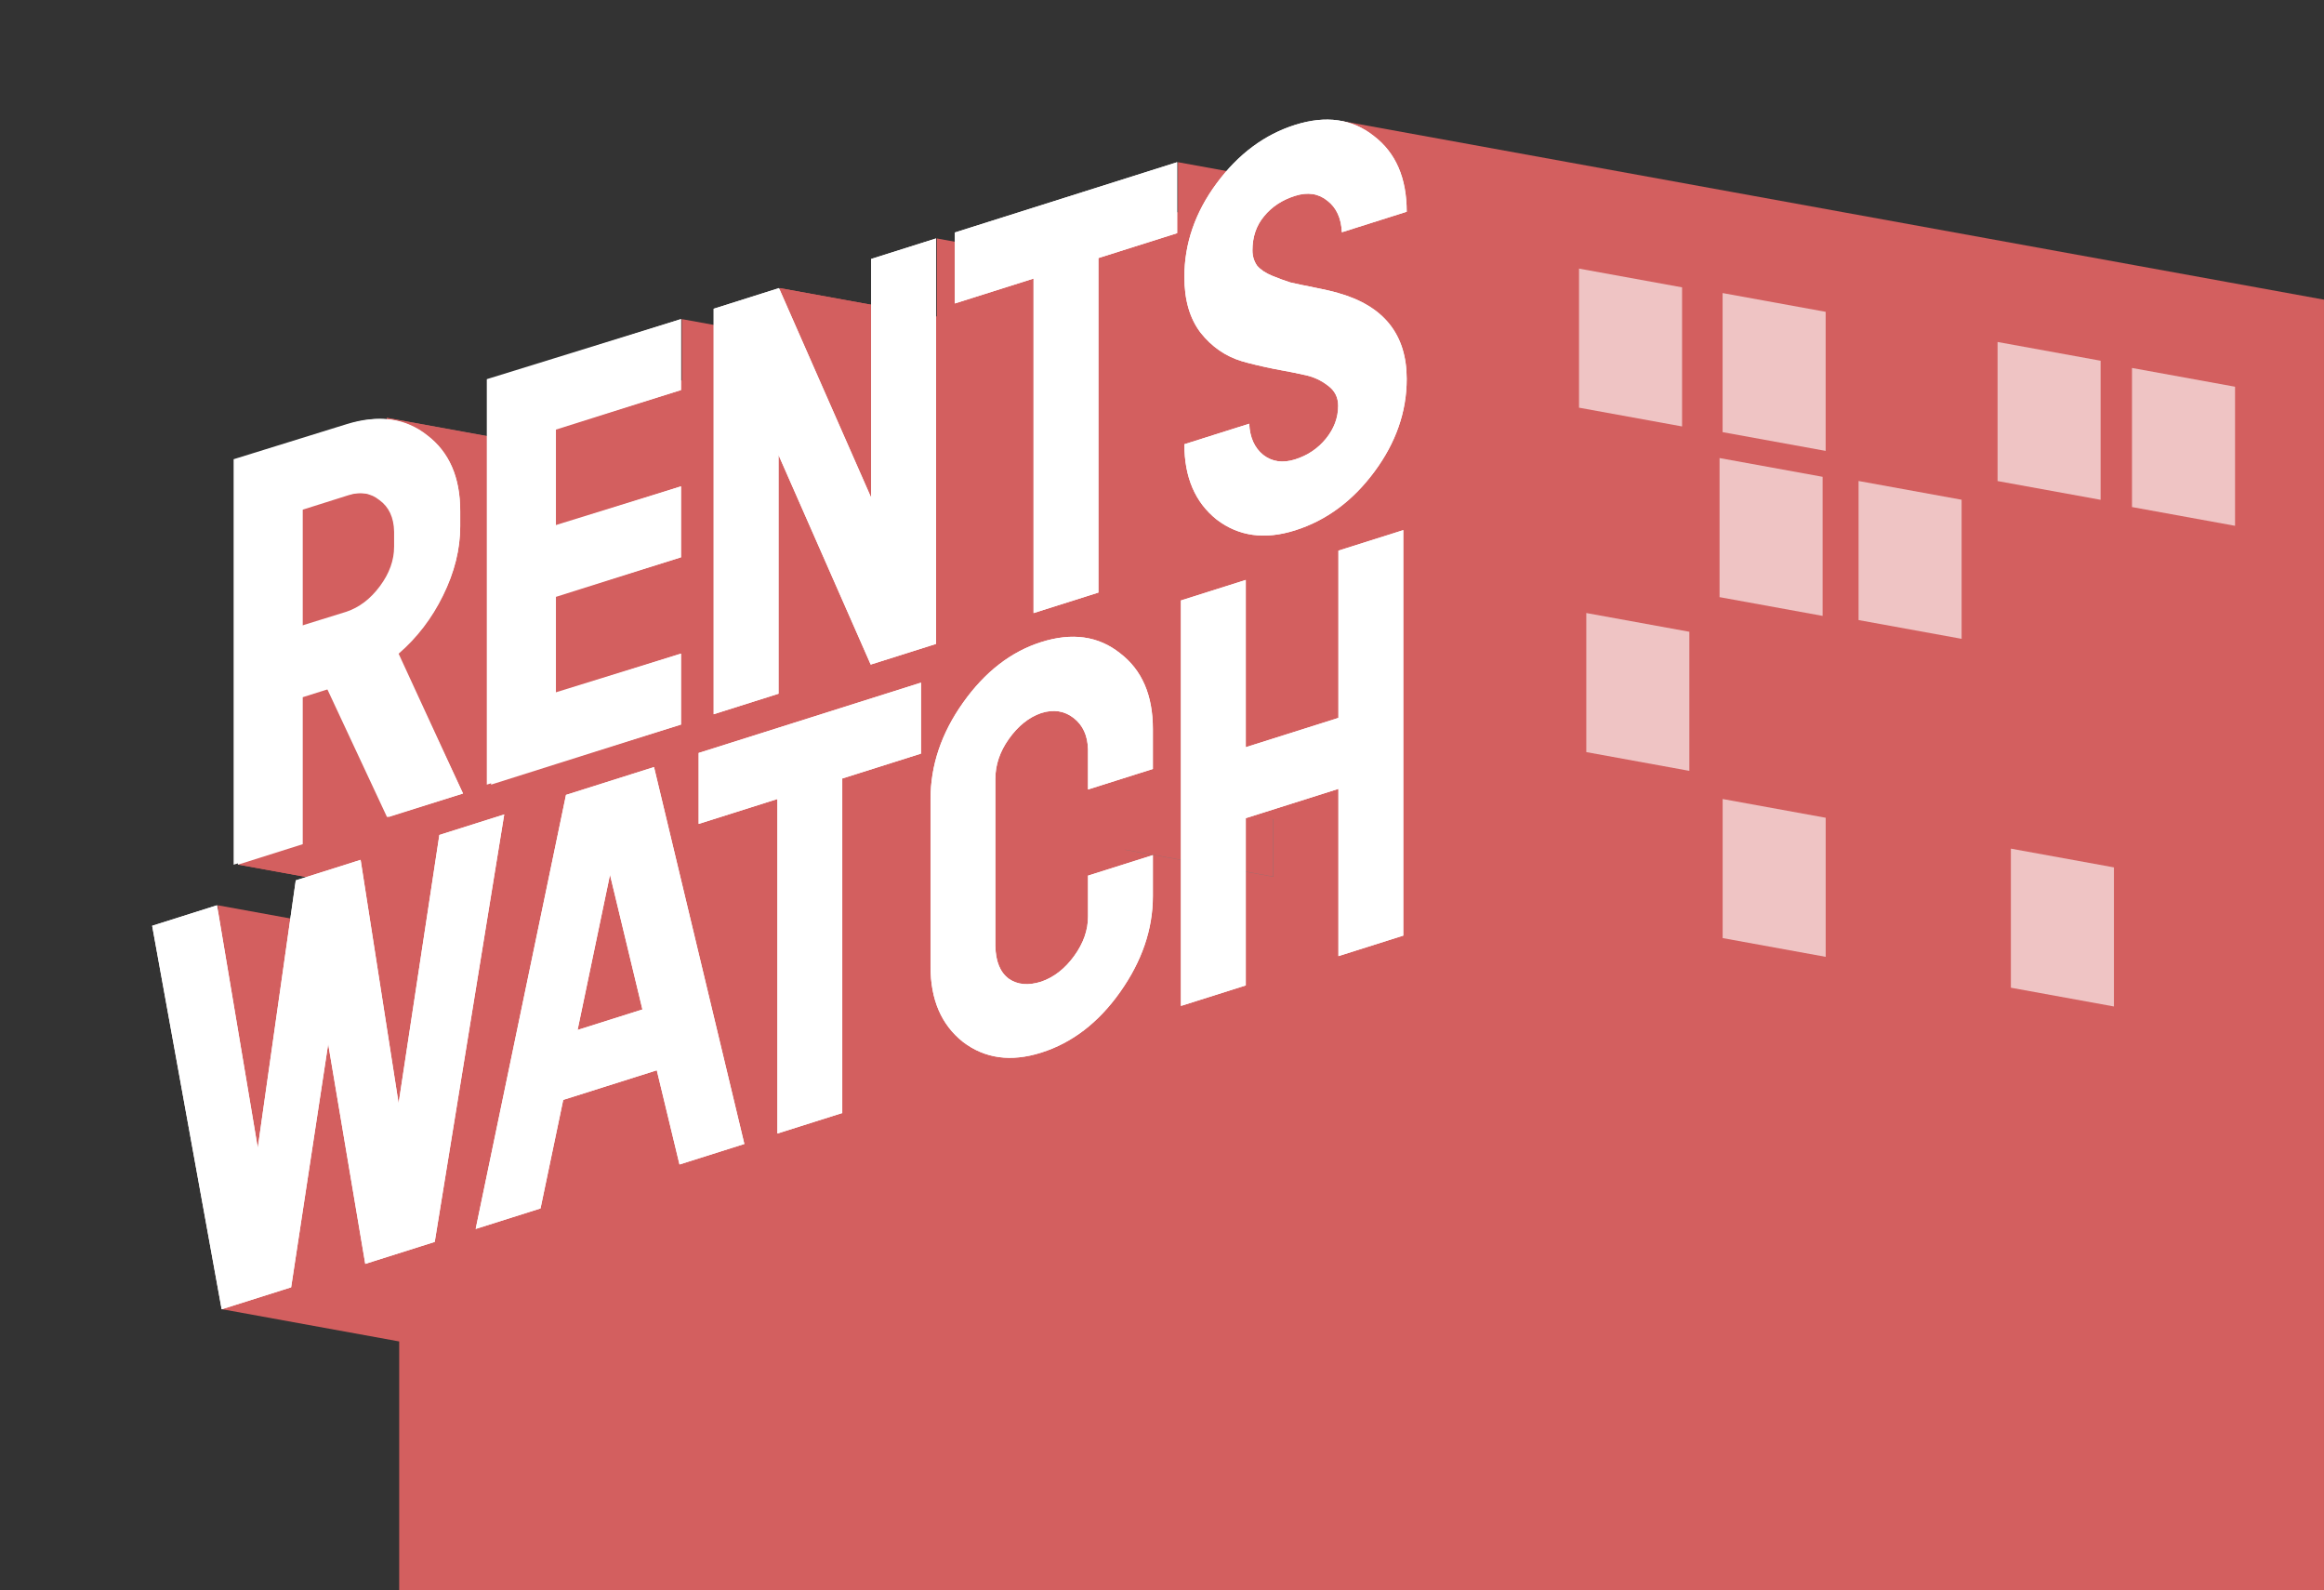 <?xml version="1.0" encoding="UTF-8" standalone="no"?>
<!-- Created with Inkscape (http://www.inkscape.org/) -->

<svg
   xmlns:dc="http://purl.org/dc/elements/1.1/"
   xmlns:cc="http://creativecommons.org/ns#"
   xmlns:rdf="http://www.w3.org/1999/02/22-rdf-syntax-ns#"
   xmlns:svg="http://www.w3.org/2000/svg"
   xmlns="http://www.w3.org/2000/svg"
   xmlns:sodipodi="http://sodipodi.sourceforge.net/DTD/sodipodi-0.dtd"
   xmlns:inkscape="http://www.inkscape.org/namespaces/inkscape"
   width="116.495mm"
   height="79.687mm"
   viewBox="0 0 412.776 282.355"
   id="svg5767"
   version="1.1"
   inkscape:version="0.91 r13725"
   sodipodi:docname="site-logo.svg"
   inkscape:export-filename="/home/rlafuente/ownCloud/Journalism++/WIP/Rentswatch/logo/logo-rentswatch-02.png"
   inkscape:export-xdpi="179.91766"
   inkscape:export-ydpi="179.91766">
  <rect x="0" y="0" width="412.776" height="282.355" fill="#333333" stroke="none"/>
  <defs
     id="defs5769">
    <clipPath
       clipPathUnits="userSpaceOnUse"
       id="clipPath5273">
      <rect
         y="1172.066"
         x="170.298"
         height="257.431"
         width="275.595"
         id="rect5275"
         style="color:#000000;clip-rule:nonzero;display:inline;overflow:visible;visibility:visible;opacity:1;isolation:auto;mix-blend-mode:normal;color-interpolation:sRGB;color-interpolation-filters:linearRGB;solid-color:#000000;solid-opacity:1;fill:none;fill-opacity:1;fill-rule:nonzero;stroke:#906f6f;stroke-width:4.627;stroke-linecap:round;stroke-linejoin:round;stroke-miterlimit:4;stroke-dasharray:none;stroke-dashoffset:0;stroke-opacity:1;marker:none;color-rendering:auto;image-rendering:auto;shape-rendering:auto;text-rendering:auto;enable-background:accumulate" />
    </clipPath>
    <inkscape:path-effect
       effect="spiro"
       id="path-effect4528"
       is_visible="true" />
    <inkscape:path-effect
       effect="spiro"
       id="path-effect5605"
       is_visible="true" />
  </defs>
  <sodipodi:namedview
     id="base"
     pagecolor="#ffffff"
     bordercolor="#666666"
     borderopacity="1.0"
     inkscape:pageopacity="0.0"
     inkscape:pageshadow="2"
     inkscape:zoom="0.98994949"
     inkscape:cx="34.673888"
     inkscape:cy="218.31576"
     inkscape:document-units="px"
     inkscape:current-layer="layer1"
     showgrid="false"
     inkscape:window-width="1920"
     inkscape:window-height="1056"
     inkscape:window-x="0"
     inkscape:window-y="24"
     inkscape:window-maximized="1"
     inkscape:object-nodes="true"
     fit-margin-top="0"
     fit-margin-left="0"
     fit-margin-right="0"
     fit-margin-bottom="0" />
  <g
     inkscape:label="Layer 1"
     inkscape:groupmode="layer"
     id="layer1"
     transform="translate(-169.706,-350.306)">
    <path
       style="color:#000000;clip-rule:nonzero;display:inline;overflow:visible;visibility:visible;opacity:1;isolation:auto;mix-blend-mode:normal;color-interpolation:sRGB;color-interpolation-filters:linearRGB;solid-color:#000000;solid-opacity:1;fill:#d35f5f;fill-opacity:1;fill-rule:nonzero;stroke:none;stroke-width:5;stroke-linecap:round;stroke-linejoin:round;stroke-miterlimit:4;stroke-dasharray:none;stroke-dashoffset:0;stroke-opacity:1;marker:none;color-rendering:auto;image-rendering:auto;shape-rendering:auto;text-rendering:auto;enable-background:accumulate"
       d="m 407.919,371.776 0,12.602 -28.994,-5.271 0,8.908 -16,-2.908 0,12.418 -26.83,-4.877 0,13.889 -27.891,-5.07 0,8.666 -17.406,-3.164 0,10.898 -18.215,-3.312 0,5.902 -15.52,-2.822 0,22.395 -44.969,-8.176 0,19.162 0,33.676 0,19.162 21.797,3.963 0,7.879 -25.506,-4.637 0,52.838 0.824,0.15 0,18.752 31.398,5.709 0,44.154 341.873,0 0,-229.145 -17.15,-3.119 -157.412,-28.621 z"
       id="rect4464"
       inkscape:connector-curvature="0" />
    <rect
       style="color:#000000;clip-rule:nonzero;display:inline;overflow:visible;visibility:visible;opacity:1;isolation:auto;mix-blend-mode:normal;color-interpolation:sRGB;color-interpolation-filters:linearRGB;solid-color:#000000;solid-opacity:1;fill:#906f6f;fill-opacity:1;fill-rule:nonzero;stroke:none;stroke-width:5;stroke-linecap:round;stroke-linejoin:round;stroke-miterlimit:4;stroke-dasharray:none;stroke-dashoffset:0;stroke-opacity:1;marker:none;color-rendering:auto;image-rendering:auto;shape-rendering:auto;text-rendering:auto;enable-background:accumulate"
       id="rect4368"
       width="159.993"
       height="52.838"
       x="242.32"
       y="381.15"
       transform="matrix(0.984,0.179,0,1,0,0)" />
    <path
       style="color:#000000;clip-rule:nonzero;display:inline;overflow:visible;visibility:visible;opacity:1;isolation:auto;mix-blend-mode:normal;color-interpolation:sRGB;color-interpolation-filters:linearRGB;solid-color:#000000;solid-opacity:1;fill:#d35f5f;fill-opacity:1;fill-rule:nonzero;stroke:none;stroke-width:5;stroke-linecap:round;stroke-linejoin:round;stroke-miterlimit:4;stroke-dasharray:none;stroke-dashoffset:0;stroke-opacity:1;marker:none;color-rendering:auto;image-rendering:auto;shape-rendering:auto;text-rendering:auto;enable-background:accumulate"
       d="m 308.204,401.466 0,25.467 -51.141,-9.299 0,10.254 -18.652,-3.391 0,12.141 -26.316,-4.785 0,52.838 0,19.162 157.412,28.619 0,-19.162 0,-12.139 26.316,4.785 0,-10.254 18.652,3.391 0,-25.467 51.141,9.299 0,-52.838 -157.412,-28.621 z"
       id="rect4406"
       inkscape:connector-curvature="0" />
    <g
       id="g4394"
       style="fill:#ffffff"
       transform="translate(-0.046,-819.953)">
      <path
         style="font-style:normal;font-variant:normal;font-weight:bold;font-stretch:ultra-condensed;font-size:medium;line-height:125%;font-family:Reglo;-inkscape-font-specification:'Reglo Bold Ultra-Condensed';letter-spacing:0px;word-spacing:0px;fill:#ffffff;fill-opacity:1;stroke:none;stroke-width:1px;stroke-linecap:butt;stroke-linejoin:miter;stroke-opacity:1"
         inkscape:connector-curvature="0"
         id="path4332"
         d="m 212.004,1323.804 0,-72 0.823,-0.26 10.696,-3.382 8.145,-2.575 q 8.228,-2.601 13.987,1.968 5.842,4.453 5.842,13.453 l 0,2.7 q 0,6.12 -3.044,12.302 -2.962,6.066 -7.899,10.327 l 11.437,24.824 -13.247,4.188 -10.449,-22.796 -4.772,1.509 0,26.1 -11.519,3.642 z m 27.974,-56.455 0,-2.7 q -0.082,-3.754 -2.551,-5.584 -2.386,-1.946 -5.759,-0.879 l -8.145,2.575 0,20.7 8.145,-2.575 q 3.373,-1.157 5.842,-4.547 2.468,-3.39 2.468,-6.99 z" />
      <path
         style="font-style:normal;font-variant:normal;font-weight:bold;font-stretch:ultra-condensed;font-size:medium;line-height:125%;font-family:Reglo;-inkscape-font-specification:'Reglo Bold Ultra-Condensed';letter-spacing:0px;word-spacing:0px;fill:#ffffff;fill-opacity:1;stroke:none;stroke-width:1px;stroke-linecap:butt;stroke-linejoin:miter;stroke-opacity:1"
         inkscape:connector-curvature="0"
         id="path4334"
         d="m 268.492,1293.345 22.215,-7.024 0,12.6 -22.215,7.024 -10.696,3.382 -0.823,0.26 0,-72 0.823,-0.26 10.696,-3.382 22.215,-7.024 0,12.6 -22.215,7.024 0,17.1 22.215,-7.024 0,12.6 -22.215,7.024 0,17.1 z" />
      <path
         style="font-style:normal;font-variant:normal;font-weight:bold;font-stretch:ultra-condensed;font-size:medium;line-height:125%;font-family:Reglo;-inkscape-font-specification:'Reglo Bold Ultra-Condensed';letter-spacing:0px;word-spacing:0px;fill:#ffffff;fill-opacity:1;stroke:none;stroke-width:1px;stroke-linecap:butt;stroke-linejoin:miter;stroke-opacity:1"
         inkscape:connector-curvature="0"
         id="path4336"
         d="m 308.03,1293.444 -11.519,3.642 0,-72 0.082,-0.026 11.437,-3.616 0.082,-0.026 16.373,37.213 0,-42.39 11.519,-3.642 0,72 -0.082,0.026 -11.437,3.616 -0.082,0.026 -16.373,-37.213 0,42.39 z" />
      <path
         style="font-style:normal;font-variant:normal;font-weight:bold;font-stretch:ultra-condensed;font-size:medium;line-height:125%;font-family:Reglo;-inkscape-font-specification:'Reglo Bold Ultra-Condensed';letter-spacing:0px;word-spacing:0px;fill:#ffffff;fill-opacity:1;stroke:none;stroke-width:1px;stroke-linecap:butt;stroke-linejoin:miter;stroke-opacity:1"
         inkscape:connector-curvature="0"
         id="path4338"
         d="m 364.846,1275.481 -11.519,3.642 0,-59.4 -13.987,4.422 0,-12.6 39.493,-12.486 0,12.6 -13.987,4.422 0,59.4 z" />
      <path
         style="font-style:normal;font-variant:normal;font-weight:bold;font-stretch:ultra-condensed;font-size:medium;line-height:125%;font-family:Reglo;-inkscape-font-specification:'Reglo Bold Ultra-Condensed';letter-spacing:0px;word-spacing:0px;fill:#ffffff;fill-opacity:1;stroke:none;stroke-width:1px;stroke-linecap:butt;stroke-linejoin:miter;stroke-opacity:1"
         inkscape:connector-curvature="0"
         id="path4340"
         d="m 407.428,1242.308 q 0,-2.25 -1.81,-3.568 -1.728,-1.344 -3.867,-1.837 -2.139,-0.494 -5.759,-1.149 -3.62,-0.745 -5.677,-1.355 -4.361,-1.321 -7.323,-5.065 -2.88,-3.77 -2.88,-9.89 0,-8.91 5.759,-16.671 5.759,-7.761 13.905,-10.336 8.228,-2.601 13.987,1.968 5.842,4.453 5.842,13.453 l -11.519,3.642 q -0.165,-3.728 -2.551,-5.584 -2.386,-1.946 -5.759,-0.879 -3.456,1.093 -5.513,3.633 -2.057,2.45 -2.057,6.05 0,1.53 0.823,2.71 0.905,1.064 2.633,1.778 1.728,0.714 3.291,1.209 1.646,0.38 4.278,0.897 2.633,0.518 4.114,0.949 12.259,3.414 12.259,15.294 0,8.73 -5.759,16.491 -5.759,7.761 -14.069,10.388 -8.063,2.549 -13.905,-1.904 -5.759,-4.569 -5.759,-13.389 l 11.519,-3.642 q 0.165,3.638 2.468,5.52 2.386,1.856 5.677,0.815 3.373,-1.067 5.513,-3.723 2.139,-2.656 2.139,-5.806 z" />
      <path
         style="font-style:normal;font-variant:normal;font-weight:bold;font-stretch:ultra-condensed;font-size:medium;line-height:125%;font-family:Reglo;-inkscape-font-specification:'Reglo Bold Ultra-Condensed';letter-spacing:0px;word-spacing:0px;fill:#ffffff;fill-opacity:1;stroke:none;stroke-width:1px;stroke-linecap:butt;stroke-linejoin:miter;stroke-opacity:1"
         inkscape:connector-curvature="0"
         id="path4344"
         d="m 246.966,1390.784 12.342,-75.902 -11.519,3.642 -7.24,47.649 -6.747,-43.227 -0.823,0.26 -9.873,3.122 -0.823,0.26 -6.747,47.493 -7.24,-43.071 -11.519,3.642 12.342,68.098 2.468,-0.78 8.228,-2.601 1.646,-0.52 6.582,-43.211 6.582,39.049 1.646,-0.52 8.228,-2.601 2.468,-0.78 z" />
      <path
         style="font-style:normal;font-variant:normal;font-weight:bold;font-stretch:ultra-condensed;font-size:medium;line-height:125%;font-family:Reglo;-inkscape-font-specification:'Reglo Bold Ultra-Condensed';letter-spacing:0px;word-spacing:0px;fill:#ffffff;fill-opacity:1;stroke:none;stroke-width:1px;stroke-linecap:butt;stroke-linejoin:miter;stroke-opacity:1"
         inkscape:connector-curvature="0"
         id="path4346"
         d="m 270.282,1311.412 -16.044,77.073 11.519,-3.642 4.032,-19.275 16.62,-5.255 4.032,16.725 11.519,-3.642 -16.044,-66.927 -4.114,1.301 -7.405,2.341 -4.114,1.301 z m 2.057,41.74 5.759,-27.561 5.759,23.919 -11.519,3.642 z" />
      <path
         style="font-style:normal;font-variant:normal;font-weight:bold;font-stretch:ultra-condensed;font-size:medium;line-height:125%;font-family:Reglo;-inkscape-font-specification:'Reglo Bold Ultra-Condensed';letter-spacing:0px;word-spacing:0px;fill:#ffffff;fill-opacity:1;stroke:none;stroke-width:1px;stroke-linecap:butt;stroke-linejoin:miter;stroke-opacity:1"
         inkscape:connector-curvature="0"
         id="path4348"
         d="m 319.348,1367.899 -11.519,3.642 0,-59.4 -13.987,4.422 0,-12.6 39.493,-12.486 0,12.6 -13.987,4.422 0,59.4 z" />
      <path
         style="font-style:normal;font-variant:normal;font-weight:bold;font-stretch:ultra-condensed;font-size:medium;line-height:125%;font-family:Reglo;-inkscape-font-specification:'Reglo Bold Ultra-Condensed';letter-spacing:0px;word-spacing:0px;fill:#ffffff;fill-opacity:1;stroke:none;stroke-width:1px;stroke-linecap:butt;stroke-linejoin:miter;stroke-opacity:1"
         inkscape:connector-curvature="0"
         id="path4350"
         d="m 374.518,1306.806 -11.519,3.642 0,-7.11 q -0.082,-3.664 -2.551,-5.584 -2.468,-1.92 -5.759,-0.879 -3.291,1.131 -5.759,4.611 -2.386,3.364 -2.386,7.054 l 0,29.7 q 0.082,4.114 2.386,5.816 2.304,1.612 5.759,0.519 3.373,-1.157 5.842,-4.547 2.468,-3.39 2.468,-6.99 l 0,-7.29 11.519,-3.642 0,7.29 q 0,8.82 -5.842,17.057 -5.759,8.121 -13.987,10.722 -8.063,2.549 -13.905,-1.904 -5.759,-4.569 -5.759,-13.389 l 0,-29.7 q 0,-9 5.759,-17.121 5.842,-8.237 13.905,-10.786 8.228,-2.601 13.987,1.968 5.842,4.453 5.842,13.453 l 0,7.11 z" />
      <path
         style="font-style:normal;font-variant:normal;font-weight:bold;font-stretch:ultra-condensed;font-size:medium;line-height:125%;font-family:Reglo;-inkscape-font-specification:'Reglo Bold Ultra-Condensed';letter-spacing:0px;word-spacing:0px;fill:#ffffff;fill-opacity:1;stroke:none;stroke-width:1px;stroke-linecap:butt;stroke-linejoin:miter;stroke-opacity:1"
         inkscape:connector-curvature="0"
         id="path4352"
         d="m 418.994,1336.395 -11.519,3.642 0,-29.7 -16.455,5.203 0,29.7 -11.519,3.642 0,-72 11.519,-3.642 0,29.7 16.455,-5.203 0,-29.7 11.519,-3.642 0,72 z" />
    </g>
    <g
       transform="translate(-0.046,-819.953)"
       style="fill:#ffffff"
       id="g4482">
      <path
         d="m 211.246,1323.804 0,-72 0.838,-0.26 10.899,-3.382 8.3,-2.575 q 8.384,-2.601 14.252,1.968 5.952,4.453 5.952,13.453 l 0,2.7 q 0,6.12 -3.102,12.302 -3.018,6.066 -8.048,10.327 l 11.653,24.824 -13.498,4.188 -10.647,-22.796 -4.862,1.509 0,26.1 -11.737,3.642 z m 28.504,-56.455 0,-2.7 q -0.084,-3.754 -2.599,-5.584 -2.431,-1.946 -5.869,-0.879 l -8.3,2.575 0,20.7 8.3,-2.575 q 3.437,-1.157 5.952,-4.547 2.515,-3.39 2.515,-6.99 z"
         id="path4484"
         inkscape:connector-curvature="0"
         style="font-style:normal;font-variant:normal;font-weight:bold;font-stretch:ultra-condensed;font-size:medium;line-height:125%;font-family:Reglo;-inkscape-font-specification:'Reglo Bold Ultra-Condensed';letter-spacing:0px;word-spacing:0px;fill:#ffffff;fill-opacity:1;stroke:none;stroke-width:1px;stroke-linecap:butt;stroke-linejoin:miter;stroke-opacity:1" />
      <path
         d="m 267.993,1293.345 22.714,-7.024 0,12.6 -22.714,7.024 -10.936,3.382 -0.841,0.26 0,-72 0.841,-0.26 10.936,-3.382 22.714,-7.024 0,12.6 -22.714,7.024 0,17.1 22.714,-7.024 0,12.6 -22.714,7.024 0,17.1 z"
         id="path4486"
         inkscape:connector-curvature="0"
         style="font-style:normal;font-variant:normal;font-weight:bold;font-stretch:ultra-condensed;font-size:medium;line-height:125%;font-family:Reglo;-inkscape-font-specification:'Reglo Bold Ultra-Condensed';letter-spacing:0px;word-spacing:0px;fill:#ffffff;fill-opacity:1;stroke:none;stroke-width:1px;stroke-linecap:butt;stroke-linejoin:miter;stroke-opacity:1" />
      <path
         d="m 308.03,1293.444 -11.519,3.642 0,-72 0.082,-0.026 11.437,-3.616 0.082,-0.026 16.373,37.213 0,-42.39 11.519,-3.642 0,72 -0.082,0.026 -11.437,3.616 -0.082,0.026 -16.373,-37.213 0,42.39 z"
         id="path4488"
         inkscape:connector-curvature="0"
         style="font-style:normal;font-variant:normal;font-weight:bold;font-stretch:ultra-condensed;font-size:medium;line-height:125%;font-family:Reglo;-inkscape-font-specification:'Reglo Bold Ultra-Condensed';letter-spacing:0px;word-spacing:0px;fill:#ffffff;fill-opacity:1;stroke:none;stroke-width:1px;stroke-linecap:butt;stroke-linejoin:miter;stroke-opacity:1" />
      <path
         d="m 364.846,1275.481 -11.519,3.642 0,-59.4 -13.987,4.422 0,-12.6 39.493,-12.486 0,12.6 -13.987,4.422 0,59.4 z"
         id="path4490"
         inkscape:connector-curvature="0"
         style="font-style:normal;font-variant:normal;font-weight:bold;font-stretch:ultra-condensed;font-size:medium;line-height:125%;font-family:Reglo;-inkscape-font-specification:'Reglo Bold Ultra-Condensed';letter-spacing:0px;word-spacing:0px;fill:#ffffff;fill-opacity:1;stroke:none;stroke-width:1px;stroke-linecap:butt;stroke-linejoin:miter;stroke-opacity:1" />
      <path
         d="m 407.428,1242.308 q 0,-2.25 -1.81,-3.568 -1.728,-1.344 -3.867,-1.837 -2.139,-0.494 -5.759,-1.149 -3.62,-0.745 -5.677,-1.355 -4.361,-1.321 -7.323,-5.065 -2.88,-3.77 -2.88,-9.89 0,-8.91 5.759,-16.671 5.759,-7.761 13.905,-10.336 8.228,-2.601 13.987,1.968 5.842,4.453 5.842,13.453 l -11.519,3.642 q -0.165,-3.728 -2.551,-5.584 -2.386,-1.946 -5.759,-0.879 -3.456,1.093 -5.513,3.633 -2.057,2.45 -2.057,6.05 0,1.53 0.823,2.71 0.905,1.064 2.633,1.778 1.728,0.714 3.291,1.209 1.646,0.38 4.278,0.897 2.633,0.518 4.114,0.949 12.259,3.414 12.259,15.294 0,8.73 -5.759,16.491 -5.759,7.761 -14.069,10.388 -8.063,2.549 -13.905,-1.904 -5.759,-4.569 -5.759,-13.389 l 11.519,-3.642 q 0.165,3.638 2.468,5.52 2.386,1.856 5.677,0.815 3.373,-1.067 5.513,-3.723 2.139,-2.656 2.139,-5.806 z"
         id="path4492"
         inkscape:connector-curvature="0"
         style="font-style:normal;font-variant:normal;font-weight:bold;font-stretch:ultra-condensed;font-size:medium;line-height:125%;font-family:Reglo;-inkscape-font-specification:'Reglo Bold Ultra-Condensed';letter-spacing:0px;word-spacing:0px;fill:#ffffff;fill-opacity:1;stroke:none;stroke-width:1px;stroke-linecap:butt;stroke-linejoin:miter;stroke-opacity:1" />
      <path
         d="m 246.966,1390.784 12.342,-75.902 -11.519,3.642 -7.24,47.649 -6.747,-43.227 -0.823,0.26 -9.873,3.122 -0.823,0.26 -6.747,47.493 -7.24,-43.071 -11.519,3.642 12.342,68.098 2.468,-0.78 8.228,-2.601 1.646,-0.52 6.582,-43.211 6.582,39.049 1.646,-0.52 8.228,-2.601 2.468,-0.78 z"
         id="path4494"
         inkscape:connector-curvature="0"
         style="font-style:normal;font-variant:normal;font-weight:bold;font-stretch:ultra-condensed;font-size:medium;line-height:125%;font-family:Reglo;-inkscape-font-specification:'Reglo Bold Ultra-Condensed';letter-spacing:0px;word-spacing:0px;fill:#ffffff;fill-opacity:1;stroke:none;stroke-width:1px;stroke-linecap:butt;stroke-linejoin:miter;stroke-opacity:1" />
      <path
         d="m 270.282,1311.412 -16.044,77.073 11.519,-3.642 4.032,-19.275 16.62,-5.255 4.032,16.725 11.519,-3.642 -16.044,-66.927 -4.114,1.301 -7.405,2.341 -4.114,1.301 z m 2.057,41.74 5.759,-27.561 5.759,23.919 -11.519,3.642 z"
         id="path4496"
         inkscape:connector-curvature="0"
         style="font-style:normal;font-variant:normal;font-weight:bold;font-stretch:ultra-condensed;font-size:medium;line-height:125%;font-family:Reglo;-inkscape-font-specification:'Reglo Bold Ultra-Condensed';letter-spacing:0px;word-spacing:0px;fill:#ffffff;fill-opacity:1;stroke:none;stroke-width:1px;stroke-linecap:butt;stroke-linejoin:miter;stroke-opacity:1" />
      <path
         d="m 319.348,1367.899 -11.519,3.642 0,-59.4 -13.987,4.422 0,-12.6 39.493,-12.486 0,12.6 -13.987,4.422 0,59.4 z"
         id="path4498"
         inkscape:connector-curvature="0"
         style="font-style:normal;font-variant:normal;font-weight:bold;font-stretch:ultra-condensed;font-size:medium;line-height:125%;font-family:Reglo;-inkscape-font-specification:'Reglo Bold Ultra-Condensed';letter-spacing:0px;word-spacing:0px;fill:#ffffff;fill-opacity:1;stroke:none;stroke-width:1px;stroke-linecap:butt;stroke-linejoin:miter;stroke-opacity:1" />
      <path
         d="m 374.518,1306.806 -11.519,3.642 0,-7.11 q -0.082,-3.664 -2.551,-5.584 -2.468,-1.92 -5.759,-0.879 -3.291,1.131 -5.759,4.611 -2.386,3.364 -2.386,7.054 l 0,29.7 q 0.082,4.114 2.386,5.816 2.304,1.612 5.759,0.519 3.373,-1.157 5.842,-4.547 2.468,-3.39 2.468,-6.99 l 0,-7.29 11.519,-3.642 0,7.29 q 0,8.82 -5.842,17.057 -5.759,8.121 -13.987,10.722 -8.063,2.549 -13.905,-1.904 -5.759,-4.569 -5.759,-13.389 l 0,-29.7 q 0,-9 5.759,-17.121 5.842,-8.237 13.905,-10.786 8.228,-2.601 13.987,1.968 5.842,4.453 5.842,13.453 l 0,7.11 z"
         id="path4500"
         inkscape:connector-curvature="0"
         style="font-style:normal;font-variant:normal;font-weight:bold;font-stretch:ultra-condensed;font-size:medium;line-height:125%;font-family:Reglo;-inkscape-font-specification:'Reglo Bold Ultra-Condensed';letter-spacing:0px;word-spacing:0px;fill:#ffffff;fill-opacity:1;stroke:none;stroke-width:1px;stroke-linecap:butt;stroke-linejoin:miter;stroke-opacity:1" />
      <path
         d="m 418.994,1336.395 -11.519,3.642 0,-29.7 -16.455,5.203 0,29.7 -11.519,3.642 0,-72 11.519,-3.642 0,29.7 16.455,-5.203 0,-29.7 11.519,-3.642 0,72 z"
         id="path4502"
         inkscape:connector-curvature="0"
         style="font-style:normal;font-variant:normal;font-weight:bold;font-stretch:ultra-condensed;font-size:medium;line-height:125%;font-family:Reglo;-inkscape-font-specification:'Reglo Bold Ultra-Condensed';letter-spacing:0px;word-spacing:0px;fill:#ffffff;fill-opacity:1;stroke:none;stroke-width:1px;stroke-linecap:butt;stroke-linejoin:miter;stroke-opacity:1" />
    </g>
    <rect
       transform="matrix(0.984,0.179,0,1,0,0)"
       y="316.113"
       x="457.482"
       height="24.697"
       width="18.602"
       id="rect4514"
       style="color:#000000;clip-rule:nonzero;display:inline;overflow:visible;visibility:visible;opacity:1;isolation:auto;mix-blend-mode:normal;color-interpolation:sRGB;color-interpolation-filters:linearRGB;solid-color:#000000;solid-opacity:1;fill:#ffffff;fill-opacity:0.632;fill-rule:nonzero;stroke:none;stroke-width:5;stroke-linecap:round;stroke-linejoin:round;stroke-miterlimit:4;stroke-dasharray:none;stroke-dashoffset:0;stroke-opacity:1;marker:none;color-rendering:auto;image-rendering:auto;shape-rendering:auto;text-rendering:auto;enable-background:accumulate" />
    <rect
       style="color:#000000;clip-rule:nonzero;display:inline;overflow:visible;visibility:visible;opacity:1;isolation:auto;mix-blend-mode:normal;color-interpolation:sRGB;color-interpolation-filters:linearRGB;solid-color:#000000;solid-opacity:1;fill:#ffffff;fill-opacity:0.632;fill-rule:nonzero;stroke:none;stroke-width:5;stroke-linecap:round;stroke-linejoin:round;stroke-miterlimit:4;stroke-dasharray:none;stroke-dashoffset:0;stroke-opacity:1;marker:none;color-rendering:auto;image-rendering:auto;shape-rendering:auto;text-rendering:auto;enable-background:accumulate"
       id="rect4516"
       width="18.602"
       height="24.697"
       x="483.4"
       y="315.817"
       transform="matrix(0.984,0.179,0,1,0,0)" />
    <rect
       transform="matrix(0.984,0.179,0,1,0,0)"
       y="315.619"
       x="533.031"
       height="24.697"
       width="18.602"
       id="rect4518"
       style="color:#000000;clip-rule:nonzero;display:inline;overflow:visible;visibility:visible;opacity:1;isolation:auto;mix-blend-mode:normal;color-interpolation:sRGB;color-interpolation-filters:linearRGB;solid-color:#000000;solid-opacity:1;fill:#ffffff;fill-opacity:0.632;fill-rule:nonzero;stroke:none;stroke-width:5;stroke-linecap:round;stroke-linejoin:round;stroke-miterlimit:4;stroke-dasharray:none;stroke-dashoffset:0;stroke-opacity:1;marker:none;color-rendering:auto;image-rendering:auto;shape-rendering:auto;text-rendering:auto;enable-background:accumulate" />
    <rect
       style="color:#000000;clip-rule:nonzero;display:inline;overflow:visible;visibility:visible;opacity:1;isolation:auto;mix-blend-mode:normal;color-interpolation:sRGB;color-interpolation-filters:linearRGB;solid-color:#000000;solid-opacity:1;fill:#ffffff;fill-opacity:0.632;fill-rule:nonzero;stroke:none;stroke-width:5;stroke-linecap:round;stroke-linejoin:round;stroke-miterlimit:4;stroke-dasharray:none;stroke-dashoffset:0;stroke-opacity:1;marker:none;color-rendering:auto;image-rendering:auto;shape-rendering:auto;text-rendering:auto;enable-background:accumulate"
       id="rect4520"
       width="18.602"
       height="24.697"
       x="557.296"
       y="315.891"
       transform="matrix(0.984,0.179,0,1,0,0)" />
    <rect
       transform="matrix(0.984,0.179,0,1,0,0)"
       y="344.794"
       x="507.94"
       height="24.697"
       width="18.602"
       id="rect4522"
       style="color:#000000;clip-rule:nonzero;display:inline;overflow:visible;visibility:visible;opacity:1;isolation:auto;mix-blend-mode:normal;color-interpolation:sRGB;color-interpolation-filters:linearRGB;solid-color:#000000;solid-opacity:1;fill:#ffffff;fill-opacity:0.632;fill-rule:nonzero;stroke:none;stroke-width:5;stroke-linecap:round;stroke-linejoin:round;stroke-miterlimit:4;stroke-dasharray:none;stroke-dashoffset:0;stroke-opacity:1;marker:none;color-rendering:auto;image-rendering:auto;shape-rendering:auto;text-rendering:auto;enable-background:accumulate" />
    <rect
       style="color:#000000;clip-rule:nonzero;display:inline;overflow:visible;visibility:visible;opacity:1;isolation:auto;mix-blend-mode:normal;color-interpolation:sRGB;color-interpolation-filters:linearRGB;solid-color:#000000;solid-opacity:1;fill:#ffffff;fill-opacity:0.632;fill-rule:nonzero;stroke:none;stroke-width:5;stroke-linecap:round;stroke-linejoin:round;stroke-miterlimit:4;stroke-dasharray:none;stroke-dashoffset:0;stroke-opacity:1;marker:none;color-rendering:auto;image-rendering:auto;shape-rendering:auto;text-rendering:auto;enable-background:accumulate"
       id="rect4524"
       width="18.602"
       height="24.697"
       x="482.849"
       y="345.214"
       transform="matrix(0.984,0.179,0,1,0,0)" />
    <rect
       transform="matrix(0.984,0.179,0,1,0,0)"
       y="405.657"
       x="483.408"
       height="24.697"
       width="18.602"
       id="rect4544"
       style="color:#000000;clip-rule:nonzero;display:inline;overflow:visible;visibility:visible;opacity:1;isolation:auto;mix-blend-mode:normal;color-interpolation:sRGB;color-interpolation-filters:linearRGB;solid-color:#000000;solid-opacity:1;fill:#ffffff;fill-opacity:0.632;fill-rule:nonzero;stroke:none;stroke-width:5;stroke-linecap:round;stroke-linejoin:round;stroke-miterlimit:4;stroke-dasharray:none;stroke-dashoffset:0;stroke-opacity:1;marker:none;color-rendering:auto;image-rendering:auto;shape-rendering:auto;text-rendering:auto;enable-background:accumulate" />
    <rect
       style="color:#000000;clip-rule:nonzero;display:inline;overflow:visible;visibility:visible;opacity:1;isolation:auto;mix-blend-mode:normal;color-interpolation:sRGB;color-interpolation-filters:linearRGB;solid-color:#000000;solid-opacity:1;fill:#ffffff;fill-opacity:0.632;fill-rule:nonzero;stroke:none;stroke-width:5;stroke-linecap:round;stroke-linejoin:round;stroke-miterlimit:4;stroke-dasharray:none;stroke-dashoffset:0;stroke-opacity:1;marker:none;color-rendering:auto;image-rendering:auto;shape-rendering:auto;text-rendering:auto;enable-background:accumulate"
       id="rect4546"
       width="18.602"
       height="24.697"
       x="535.434"
       y="405.157"
       transform="matrix(0.984,0.179,0,1,0,0)" />
    <rect
       style="color:#000000;clip-rule:nonzero;display:inline;overflow:visible;visibility:visible;opacity:1;isolation:auto;mix-blend-mode:normal;color-interpolation:sRGB;color-interpolation-filters:linearRGB;solid-color:#000000;solid-opacity:1;fill:#ffffff;fill-opacity:0.632;fill-rule:nonzero;stroke:none;stroke-width:5;stroke-linecap:round;stroke-linejoin:round;stroke-miterlimit:4;stroke-dasharray:none;stroke-dashoffset:0;stroke-opacity:1;marker:none;color-rendering:auto;image-rendering:auto;shape-rendering:auto;text-rendering:auto;enable-background:accumulate"
       id="rect4548"
       width="18.602"
       height="24.697"
       x="458.794"
       y="377.036"
       transform="matrix(0.984,0.179,0,1,0,0)" />
  </g>
</svg>
